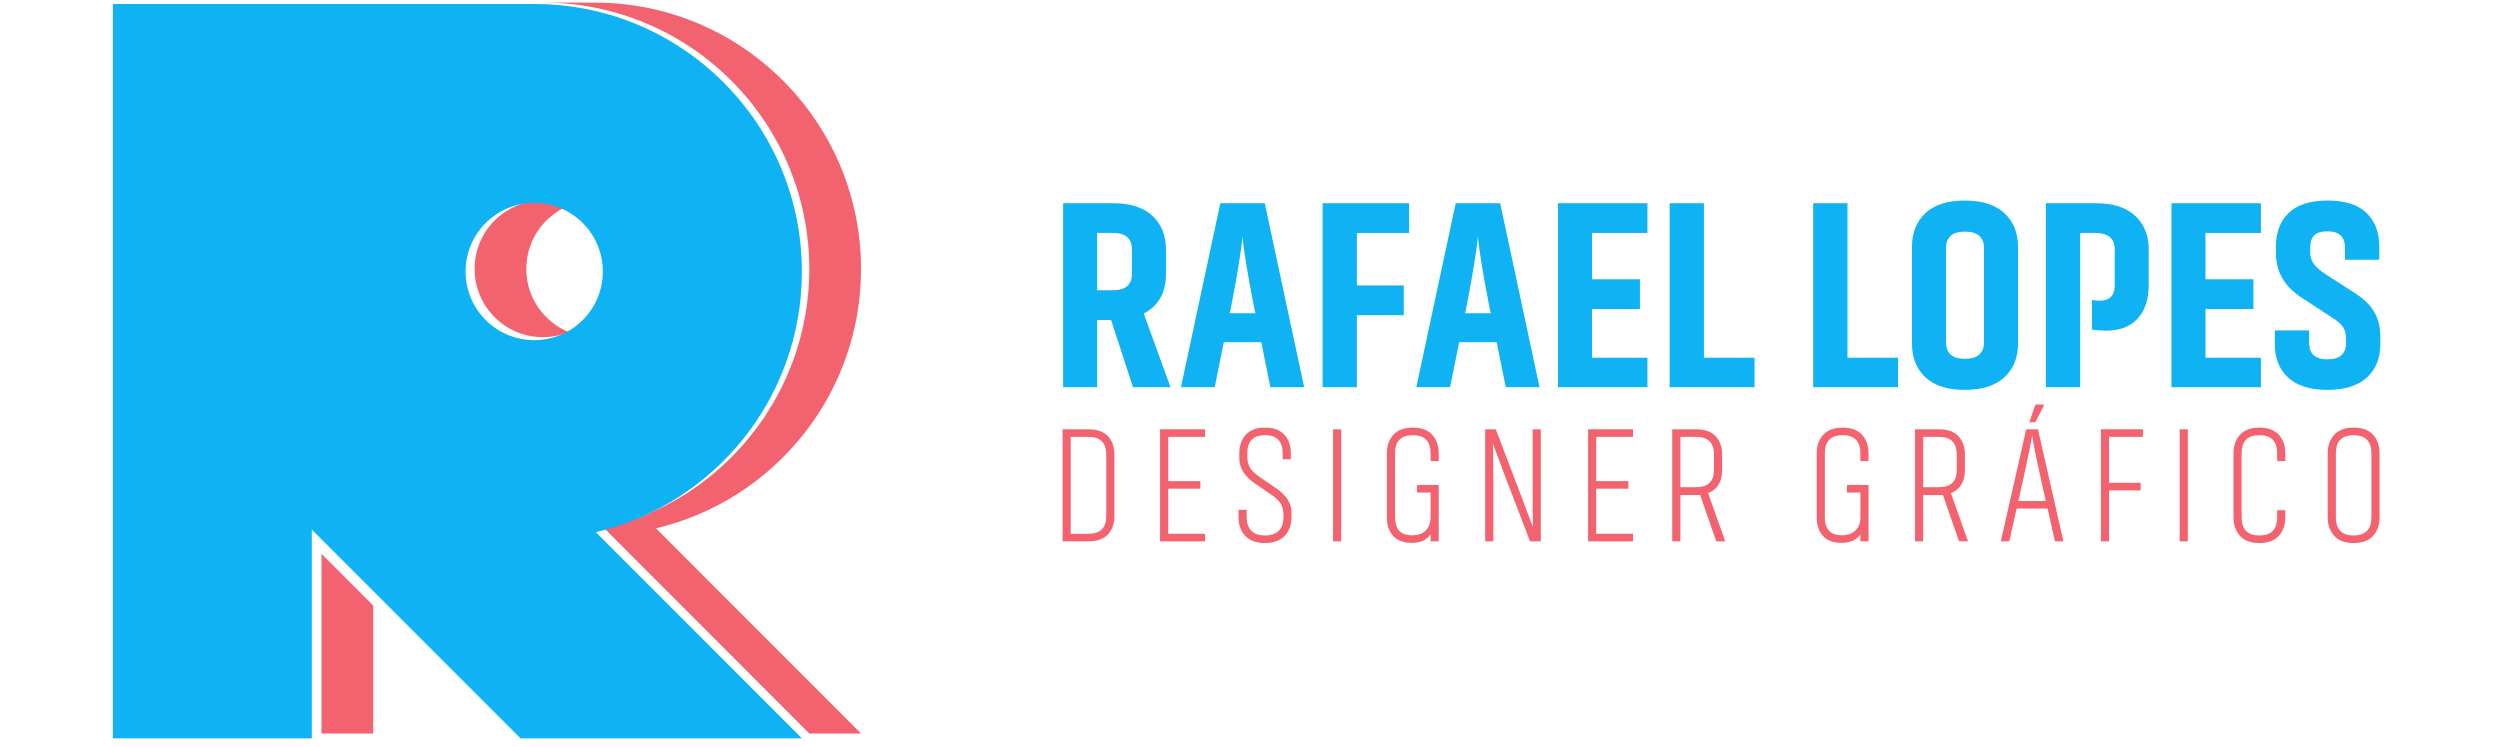 <?xml version="1.0" encoding="UTF-8" standalone="no"?>
<!DOCTYPE svg PUBLIC "-//W3C//DTD SVG 1.1//EN" "http://www.w3.org/Graphics/SVG/1.1/DTD/svg11.dtd">
<svg width="100%" height="100%" viewBox="0 0 221 66" version="1.1" xmlns="http://www.w3.org/2000/svg" xmlns:xlink="http://www.w3.org/1999/xlink" xml:space="preserve" xmlns:serif="http://www.serif.com/" style="fill-rule:evenodd;clip-rule:evenodd;stroke-linejoin:round;stroke-miterlimit:2;">
    <g transform="matrix(1.555,0,0,1.555,2.208,-18.223)">
        <g transform="matrix(0.089,0,0,0.089,-62.004,-7.801)">
            <path d="M1060.53,220.986C1154.51,220.986 1230.7,297.165 1230.7,391.143C1230.7,471.652 1174.78,539.087 1099.7,556.787L1230.71,687.859L1197.69,687.859L1066.69,556.787C1141.77,539.087 1197.67,471.652 1197.67,391.143C1197.67,297.165 1121.5,220.986 1027.49,220.986L1060.53,220.986ZM919.115,606.126L919.115,687.859L886.092,687.859L886.092,573.099L919.115,606.126ZM1044.01,431.461C1038.91,433.545 1033.34,434.694 1027.49,434.694C1003.4,434.694 983.867,415.164 983.867,391.082C983.867,366.962 1003.4,347.444 1027.49,347.444C1033.34,347.444 1038.91,348.592 1044.01,350.676C1028.1,357.181 1016.89,372.811 1016.89,391.082C1016.89,409.324 1028.1,424.954 1044.01,431.461Z" style="fill:rgb(242,99,111);fill-rule:nonzero;"/>
        </g>
        <g transform="matrix(1.106,0,0,1.106,28.949,34.584)">
            <path d="M0,-3.19C-1.948,-3.19 -3.527,-4.769 -3.527,-6.716C-3.527,-8.666 -1.948,-10.244 0,-10.244C1.949,-10.244 3.527,-8.666 3.527,-6.716C3.527,-4.769 1.949,-3.19 0,-3.19M3.169,6.681C9.239,5.25 13.759,-0.202 13.759,-6.711C13.759,-14.309 7.6,-20.468 0,-20.468L-21.656,-20.468L-21.656,17.278L-11.432,17.278L-11.432,6.546L-0.701,17.278L13.76,17.278L3.169,6.681Z" style="fill:rgb(15,178,242);fill-rule:nonzero;"/>
        </g>
    </g>
    <g transform="matrix(0.721,0,0,0.721,54.708,9.145)">
        <g transform="matrix(2.736,0,0,2.736,-751.096,-1958.91)">
            <path d="M295.956,721.779L296.664,721.779C297.232,721.779 297.516,722.027 297.516,722.523L297.516,723.603C297.516,724.099 297.232,724.347 296.664,724.347L295.956,724.347L295.956,721.779ZM297.564,728.691L299.244,728.691L298.044,725.391C298.708,725.047 299.04,724.455 299.04,723.615L299.04,722.523C299.04,721.891 298.838,721.387 298.434,721.011C298.03,720.635 297.44,720.447 296.664,720.447L294.432,720.447L294.432,728.691L295.956,728.691L295.956,725.679L296.58,725.679L297.564,728.691Z" style="fill:rgb(15,178,242);fill-rule:nonzero;"/>
            <path d="M301.896,725.379L301.944,725.163C302.224,723.747 302.4,722.671 302.472,721.935C302.52,722.535 302.696,723.611 303,725.163L303.048,725.379L301.896,725.379ZM303.72,728.691L305.232,728.691L303.468,720.447L301.476,720.447L299.712,728.691L301.224,728.691L301.632,726.675L303.312,726.675L303.72,728.691Z" style="fill:rgb(15,178,242);fill-rule:nonzero;"/>
            <path d="M307.596,728.691L307.596,725.463L309.696,725.463L309.696,724.131L307.596,724.131L307.596,721.779L309.936,721.779L309.936,720.447L306.06,720.447L306.06,728.691L307.596,728.691Z" style="fill:rgb(15,178,242);fill-rule:nonzero;"/>
            <path d="M312.444,725.379L312.492,725.163C312.772,723.747 312.948,722.671 313.02,721.935C313.068,722.535 313.244,723.611 313.548,725.163L313.596,725.379L312.444,725.379ZM314.268,728.691L315.78,728.691L314.016,720.447L312.024,720.447L310.26,728.691L311.772,728.691L312.18,726.675L313.86,726.675L314.268,728.691Z" style="fill:rgb(15,178,242);fill-rule:nonzero;"/>
            <path d="M320.616,727.371L318.132,727.371L318.132,725.187L320.28,725.187L320.28,723.855L318.132,723.855L318.132,721.779L320.616,721.779L320.616,720.447L316.608,720.447L316.608,728.691L320.616,728.691L320.616,727.371Z" style="fill:rgb(15,178,242);fill-rule:nonzero;"/>
            <path d="M325.416,727.371L323.148,727.371L323.148,720.447L321.612,720.447L321.612,728.691L325.416,728.691L325.416,727.371Z" style="fill:rgb(15,178,242);fill-rule:nonzero;"/>
            <path d="M331.848,727.371L329.58,727.371L329.58,720.447L328.044,720.447L328.044,728.691L331.848,728.691L331.848,727.371Z" style="fill:rgb(15,178,242);fill-rule:nonzero;"/>
            <path d="M337.224,722.403C337.224,721.771 337.02,721.267 336.612,720.891C336.204,720.515 335.612,720.327 334.836,720.327C334.06,720.327 333.472,720.515 333.072,720.891C332.672,721.267 332.472,721.771 332.472,722.403L332.472,726.735C332.472,727.367 332.672,727.871 333.072,728.247C333.472,728.623 334.06,728.811 334.836,728.811C335.612,728.811 336.204,728.623 336.612,728.247C337.02,727.871 337.224,727.367 337.224,726.735L337.224,722.403ZM335.7,726.663C335.7,727.167 335.412,727.419 334.836,727.419C334.276,727.419 333.996,727.167 333.996,726.663L333.996,722.475C333.996,721.971 334.276,721.719 334.836,721.719C335.412,721.719 335.7,721.971 335.7,722.475L335.7,726.663Z" style="fill:rgb(15,178,242);fill-rule:nonzero;"/>
            <path d="M340.536,726.111C340.792,726.143 341.004,726.159 341.172,726.159C341.78,726.159 342.25,725.979 342.582,725.619C342.914,725.259 343.08,724.751 343.08,724.095L343.08,722.523C343.08,721.891 342.878,721.387 342.474,721.011C342.07,720.635 341.48,720.447 340.704,720.447L338.472,720.447L338.472,728.691L340.008,728.691L340.008,721.779L340.692,721.779C341.268,721.779 341.556,722.027 341.556,722.523L341.556,724.143C341.556,724.591 341.324,724.815 340.86,724.815C340.756,724.815 340.648,724.803 340.536,724.779L340.536,726.111Z" style="fill:rgb(15,178,242);fill-rule:nonzero;"/>
            <path d="M348.108,727.371L345.624,727.371L345.624,725.187L347.772,725.187L347.772,723.855L345.624,723.855L345.624,721.779L348.108,721.779L348.108,720.447L344.1,720.447L344.1,728.691L348.108,728.691L348.108,727.371Z" style="fill:rgb(15,178,242);fill-rule:nonzero;"/>
            <path d="M351.3,725.571C351.54,725.723 351.704,725.867 351.792,726.003C351.88,726.139 351.924,726.315 351.924,726.531L351.924,726.699C351.924,727.195 351.644,727.443 351.084,727.443C350.54,727.443 350.268,727.195 350.268,726.699L350.268,726.147L348.732,726.147L348.732,726.759C348.732,727.391 348.93,727.891 349.326,728.259C349.722,728.627 350.308,728.811 351.084,728.811C351.86,728.811 352.45,728.627 352.854,728.259C353.258,727.891 353.46,727.391 353.46,726.759L353.46,726.459C353.46,726.019 353.374,725.647 353.202,725.343C353.03,725.039 352.756,724.763 352.38,724.515L350.988,723.615C350.74,723.455 350.566,723.301 350.466,723.153C350.366,723.005 350.316,722.827 350.316,722.619L350.316,722.439C350.316,722.199 350.374,722.017 350.49,721.893C350.606,721.769 350.808,721.707 351.096,721.707C351.616,721.707 351.876,721.951 351.876,722.439L351.876,722.979L353.412,722.979L353.412,722.391C353.412,721.751 353.22,721.247 352.836,720.879C352.452,720.511 351.872,720.327 351.096,720.327C350.32,720.327 349.74,720.511 349.356,720.879C348.972,721.247 348.78,721.751 348.78,722.391L348.78,722.679C348.78,723.511 349.16,724.175 349.92,724.671L351.3,725.571Z" style="fill:rgb(15,178,242);fill-rule:nonzero;"/>
        </g>
        <g transform="matrix(1.666,0,0,1.719,-436.583,-1198.93)">
            <path d="M294.708,720.699L294.708,728.691L296.616,728.691C297.248,728.691 297.724,728.527 298.044,728.199C298.364,727.871 298.524,727.435 298.524,726.891L298.524,722.499C298.524,721.955 298.364,721.519 298.044,721.191C297.724,720.863 297.248,720.699 296.616,720.699L294.708,720.699ZM295.308,728.151L295.308,721.239L296.616,721.239C297.488,721.239 297.924,721.659 297.924,722.499L297.924,726.891C297.924,727.731 297.488,728.151 296.616,728.151L295.308,728.151Z" style="fill:rgb(242,99,111);fill-rule:nonzero;"/>
            <path d="M305.196,728.151L302.484,728.151L302.484,724.935L304.848,724.935L304.848,724.395L302.484,724.395L302.484,721.239L305.196,721.239L305.196,720.699L301.884,720.699L301.884,728.691L305.196,728.691L305.196,728.151Z" style="fill:rgb(242,99,111);fill-rule:nonzero;"/>
            <path d="M310.08,725.367C310.392,725.575 310.616,725.781 310.752,725.985C310.888,726.189 310.96,726.467 310.968,726.819L310.968,726.975C310.968,727.375 310.854,727.691 310.626,727.923C310.398,728.155 310.056,728.271 309.6,728.271C309.144,728.271 308.806,728.155 308.586,727.923C308.366,727.691 308.256,727.375 308.256,726.975L308.256,726.447L307.656,726.447L307.656,726.975C307.656,727.519 307.822,727.961 308.154,728.301C308.486,728.641 308.968,728.811 309.6,728.811C310.224,728.811 310.704,728.645 311.04,728.313C311.376,727.981 311.548,727.547 311.556,727.011L311.556,726.591C311.556,725.975 311.172,725.407 310.404,724.887L309.216,724.107C308.912,723.907 308.684,723.699 308.532,723.483C308.38,723.267 308.304,722.983 308.304,722.631L308.304,722.415C308.304,721.551 308.74,721.119 309.612,721.119C310.476,721.119 310.908,721.551 310.908,722.415L310.908,722.835L311.508,722.835L311.508,722.415C311.508,721.871 311.35,721.429 311.034,721.089C310.718,720.749 310.244,720.579 309.612,720.579C308.98,720.579 308.506,720.749 308.19,721.089C307.874,721.429 307.716,721.871 307.716,722.415L307.716,722.763C307.716,723.467 308.108,724.075 308.892,724.587L310.08,725.367Z" style="fill:rgb(242,99,111);fill-rule:nonzero;"/>
            <rect x="314.616" y="720.699" width="0.6" height="7.992" style="fill:rgb(242,99,111);fill-rule:nonzero;"/>
            <path d="M318.576,726.975C318.576,727.527 318.728,727.969 319.032,728.301C319.336,728.633 319.796,728.799 320.412,728.799C321.044,728.799 321.504,728.599 321.792,728.199L321.792,728.691L322.392,728.691L322.392,724.671L320.796,724.671L320.796,725.211L321.792,725.211L321.792,726.975C321.792,727.367 321.674,727.679 321.438,727.911C321.202,728.143 320.864,728.259 320.424,728.259C319.592,728.259 319.176,727.831 319.176,726.975L319.176,722.415C319.176,721.551 319.612,721.119 320.484,721.119C321.356,721.119 321.792,721.551 321.792,722.415L321.792,722.967L322.392,722.967L322.392,722.415C322.392,721.871 322.232,721.429 321.912,721.089C321.592,720.749 321.116,720.579 320.484,720.579C319.852,720.579 319.376,720.749 319.056,721.089C318.736,721.429 318.576,721.871 318.576,722.415L318.576,726.975Z" style="fill:rgb(242,99,111);fill-rule:nonzero;"/>
            <path d="M329.112,728.691L329.904,728.691L329.904,720.699L329.304,720.699L329.304,725.259C329.304,726.499 329.312,727.307 329.328,727.683L328.38,725.247L326.592,720.699L325.812,720.699L325.812,728.691L326.412,728.691L326.412,724.155C326.412,723.139 326.4,722.331 326.376,721.731L327.324,724.167L329.112,728.691Z" style="fill:rgb(242,99,111);fill-rule:nonzero;"/>
            <path d="M336.696,728.151L333.984,728.151L333.984,724.935L336.348,724.935L336.348,724.395L333.984,724.395L333.984,721.239L336.696,721.239L336.696,720.699L333.384,720.699L333.384,728.691L336.696,728.691L336.696,728.151Z" style="fill:rgb(242,99,111);fill-rule:nonzero;"/>
            <path d="M340.176,724.827L340.176,721.239L341.34,721.239C342.212,721.239 342.648,721.659 342.648,722.499L342.648,723.591C342.648,724.415 342.212,724.827 341.34,724.827L340.176,724.827ZM343.476,728.691L342.216,725.247C342.904,724.991 343.248,724.439 343.248,723.591L343.248,722.499C343.248,721.955 343.088,721.519 342.768,721.191C342.448,720.863 341.972,720.699 341.34,720.699L339.576,720.699L339.576,728.691L340.176,728.691L340.176,725.391L341.34,725.391C341.468,725.391 341.564,725.387 341.628,725.379L342.816,728.691L343.476,728.691Z" style="fill:rgb(242,99,111);fill-rule:nonzero;"/>
            <path d="M350.208,726.975C350.208,727.527 350.36,727.969 350.664,728.301C350.968,728.633 351.428,728.799 352.044,728.799C352.676,728.799 353.136,728.599 353.424,728.199L353.424,728.691L354.024,728.691L354.024,724.671L352.428,724.671L352.428,725.211L353.424,725.211L353.424,726.975C353.424,727.367 353.306,727.679 353.07,727.911C352.834,728.143 352.496,728.259 352.056,728.259C351.224,728.259 350.808,727.831 350.808,726.975L350.808,722.415C350.808,721.551 351.244,721.119 352.116,721.119C352.988,721.119 353.424,721.551 353.424,722.415L353.424,722.967L354.024,722.967L354.024,722.415C354.024,721.871 353.864,721.429 353.544,721.089C353.224,720.749 352.748,720.579 352.116,720.579C351.484,720.579 351.008,720.749 350.688,721.089C350.368,721.429 350.208,721.871 350.208,722.415L350.208,726.975Z" style="fill:rgb(242,99,111);fill-rule:nonzero;"/>
            <path d="M358.044,724.827L358.044,721.239L359.208,721.239C360.08,721.239 360.516,721.659 360.516,722.499L360.516,723.591C360.516,724.415 360.08,724.827 359.208,724.827L358.044,724.827ZM361.344,728.691L360.084,725.247C360.772,724.991 361.116,724.439 361.116,723.591L361.116,722.499C361.116,721.955 360.956,721.519 360.636,721.191C360.316,720.863 359.84,720.699 359.208,720.699L357.444,720.699L357.444,728.691L358.044,728.691L358.044,725.391L359.208,725.391C359.336,725.391 359.432,725.387 359.496,725.379L360.684,728.691L361.344,728.691Z" style="fill:rgb(242,99,111);fill-rule:nonzero;"/>
            <path d="M366.96,718.935L366.3,718.935L365.856,720.195L366.3,720.195L366.96,718.935ZM365.052,725.811L365.472,723.975C365.808,722.495 366.004,721.551 366.06,721.143L366.096,721.359C366.12,721.503 366.18,721.811 366.276,722.283C366.372,722.755 366.496,723.319 366.648,723.975L367.068,725.811L365.052,725.811ZM367.74,728.691L368.364,728.691L366.492,720.699L365.628,720.699L363.756,728.691L364.38,728.691L364.92,726.351L367.2,726.351L367.74,728.691Z" style="fill:rgb(242,99,111);fill-rule:nonzero;"/>
            <path d="M371.724,728.691L371.724,725.055L374.052,725.055L374.052,724.515L371.724,724.515L371.724,721.239L374.22,721.239L374.22,720.699L371.124,720.699L371.124,728.691L371.724,728.691Z" style="fill:rgb(242,99,111);fill-rule:nonzero;"/>
            <rect x="376.92" y="720.699" width="0.6" height="7.992" style="fill:rgb(242,99,111);fill-rule:nonzero;"/>
            <path d="M384.096,726.471L384.096,726.975C384.096,727.839 383.66,728.271 382.788,728.271C381.916,728.271 381.48,727.839 381.48,726.975L381.48,722.415C381.48,721.551 381.916,721.119 382.788,721.119C383.66,721.119 384.096,721.551 384.096,722.415L384.096,722.967L384.696,722.967L384.696,722.415C384.696,721.871 384.536,721.429 384.216,721.089C383.896,720.749 383.42,720.579 382.788,720.579C382.156,720.579 381.68,720.749 381.36,721.089C381.04,721.429 380.88,721.871 380.88,722.415L380.88,726.975C380.88,727.519 381.04,727.961 381.36,728.301C381.68,728.641 382.156,728.811 382.788,728.811C383.42,728.811 383.896,728.641 384.216,728.301C384.536,727.961 384.696,727.519 384.696,726.975L384.696,726.471L384.096,726.471Z" style="fill:rgb(242,99,111);fill-rule:nonzero;"/>
            <path d="M391.632,722.415C391.632,721.871 391.472,721.429 391.152,721.089C390.832,720.749 390.356,720.579 389.724,720.579C389.092,720.579 388.616,720.749 388.296,721.089C387.976,721.429 387.816,721.871 387.816,722.415L387.816,726.975C387.816,727.519 387.976,727.961 388.296,728.301C388.616,728.641 389.092,728.811 389.724,728.811C390.356,728.811 390.832,728.641 391.152,728.301C391.472,727.961 391.632,727.519 391.632,726.975L391.632,722.415ZM391.032,726.975C391.032,727.839 390.596,728.271 389.724,728.271C388.852,728.271 388.416,727.839 388.416,726.975L388.416,722.415C388.416,721.551 388.852,721.119 389.724,721.119C390.596,721.119 391.032,721.551 391.032,722.415L391.032,726.975Z" style="fill:rgb(242,99,111);fill-rule:nonzero;"/>
        </g>
    </g>
</svg>
